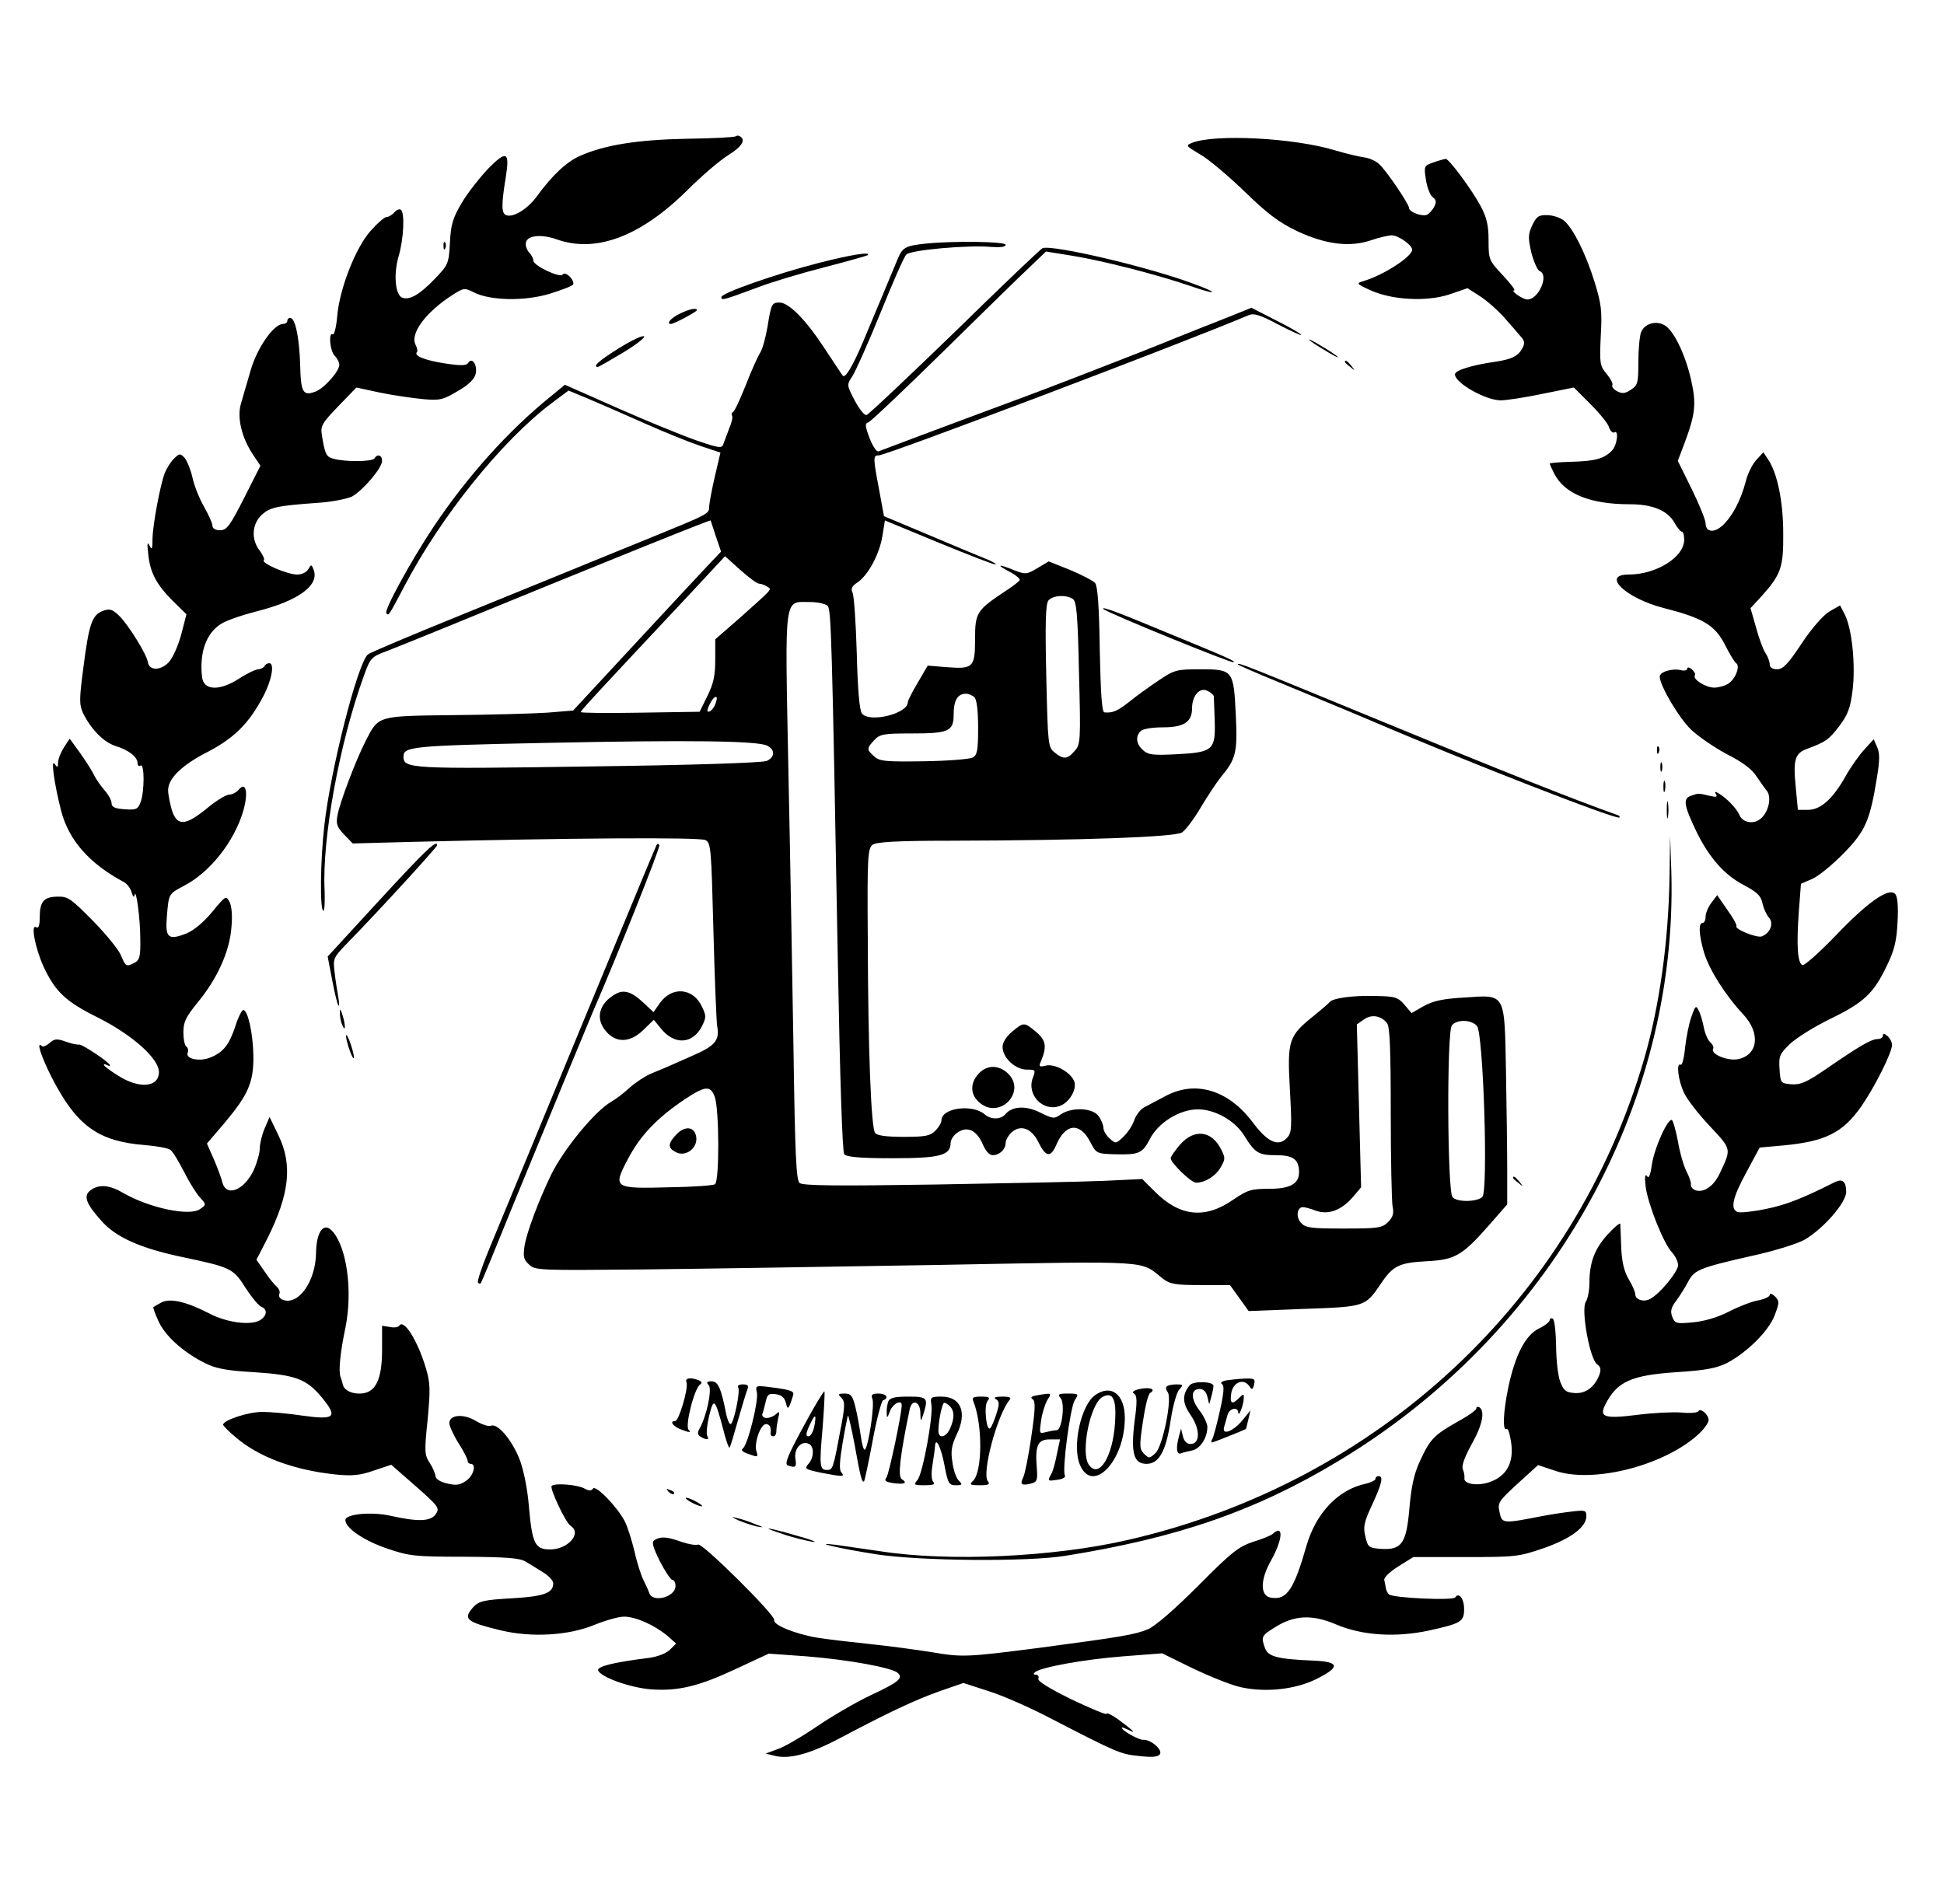 <?xml version="1.0" standalone="no"?>
<!DOCTYPE svg PUBLIC "-//W3C//DTD SVG 20010904//EN"
 "http://www.w3.org/TR/2001/REC-SVG-20010904/DTD/svg10.dtd">
<svg version="1.0" xmlns="http://www.w3.org/2000/svg"
 width="636pt" height="623pt" viewBox="0 0 636 623"
 preserveAspectRatio="xMidYMid meet">

<g transform="translate(0,623) scale(0.1,-0.1)"
fill="#000000" stroke="none">
<path d="M2407 5784 c-3 -3 -74 -7 -159 -8 -160 -3 -270 -20 -350 -56 -44 -19
-92 -64 -142 -133 -30 -41 -77 -70 -100 -61 -16 6 -16 34 -1 126 13 82 2 87
-58 26 -28 -30 -68 -80 -87 -113 -29 -49 -35 -70 -38 -129 -4 -69 -5 -72 -50
-119 -49 -51 -82 -70 -106 -61 -23 9 -29 76 -12 135 17 57 21 145 7 153 -5 3
-14 -1 -21 -9 -7 -8 -18 -15 -25 -15 -7 0 -31 -21 -53 -46 -49 -55 -102 -191
-109 -281 -3 -34 -10 -60 -14 -57 -15 9 -10 -54 6 -70 8 -8 15 -21 15 -30 0
-21 -49 -76 -77 -87 -42 -16 -49 -4 -51 89 -3 89 -16 152 -33 152 -5 0 -9 -4
-9 -10 0 -5 -6 -10 -14 -10 -30 0 -85 -78 -106 -152 -12 -40 -26 -90 -32 -110
-13 -45 3 -111 40 -166 l24 -36 -53 -105 c-47 -92 -57 -106 -79 -106 -16 0
-25 6 -25 15 0 9 -13 36 -27 61 -15 26 -32 68 -38 95 -6 27 -18 56 -26 66 -15
15 -17 15 -35 -3 -11 -11 -24 -32 -30 -47 -15 -40 -39 -167 -40 -215 0 -34 -2
-38 -10 -22 -7 14 -8 7 -4 -28 6 -61 27 -100 81 -154 l44 -43 -17 -66 c-10
-37 -28 -77 -41 -91 -26 -28 -64 -28 -68 0 -4 26 -64 123 -95 153 -22 21 -30
23 -53 15 -35 -14 -45 -43 -63 -184 -14 -106 -14 -122 -1 -151 26 -52 66 -94
106 -107 43 -13 72 -36 72 -56 0 -8 4 -11 10 -8 13 8 13 -85 0 -120 -9 -23
-14 -26 -52 -23 -32 2 -43 7 -43 20 0 9 -10 27 -21 40 -12 13 -29 37 -37 53
-8 17 -30 50 -47 74 l-32 44 -19 -29 c-10 -16 -19 -38 -19 -49 0 -17 -2 -18
-11 -5 -13 20 -2 -63 21 -153 25 -96 92 -173 205 -233 11 -6 23 -22 26 -35 4
-13 8 -17 9 -9 5 29 19 -76 19 -142 1 -57 -2 -69 -18 -78 -28 -14 -29 -14 -45
23 -7 19 -49 70 -92 114 -73 74 -82 80 -117 79 -44 -1 -57 -16 -57 -69 0 -26
-4 -36 -12 -31 -18 11 -3 -67 24 -128 39 -83 72 -115 179 -168 113 -57 199
-134 199 -178 0 -50 -64 -56 -133 -12 -26 16 -47 32 -47 35 0 4 4 3 10 0 6 -3
10 -4 10 -1 0 9 -93 71 -102 68 -6 -1 -25 3 -44 10 -28 10 -36 9 -52 -5 -10
-9 -22 -14 -25 -10 -20 19 -2 -35 33 -104 81 -157 151 -208 305 -220 38 -3 76
-10 83 -16 8 -6 27 -38 44 -71 17 -34 40 -71 52 -84 21 -23 21 -24 1 -38 -33
-25 -166 3 -251 52 -46 27 -80 30 -108 9 -24 -18 -15 -43 35 -99 47 -54 127
-90 264 -119 161 -34 168 -37 209 -102 20 -31 43 -58 51 -61 22 -9 18 -31 -6
-45 -32 -17 -110 -6 -166 24 -74 38 -127 50 -155 35 -13 -7 -25 -14 -26 -15
-2 -1 5 -21 16 -45 21 -48 80 -102 152 -138 35 -18 71 -25 160 -30 138 -9 173
-22 224 -84 52 -64 42 -73 -66 -58 -46 7 -104 12 -130 12 -45 0 -128 -27 -128
-42 0 -3 18 -22 40 -40 76 -66 193 -109 330 -123 51 -5 78 -3 123 13 l57 19
80 -70 c75 -66 79 -72 66 -91 -16 -25 -59 -26 -148 -6 -63 14 -148 6 -148 -14
0 -26 60 -67 136 -93 73 -25 92 -27 254 -27 138 -1 180 -4 200 -16 14 -9 40
-24 57 -35 18 -11 33 -27 33 -36 0 -32 -31 -43 -136 -49 -89 -5 -106 -9 -124
-27 -37 -41 -26 -50 89 -78 100 -24 223 -17 308 19 35 14 77 26 95 26 38 0
100 -28 142 -63 l28 -25 -20 -20 c-12 -12 -40 -23 -69 -27 -114 -14 -171 -28
-166 -41 8 -22 106 -57 174 -62 89 -6 155 10 279 68 l105 49 125 -9 c137 -11
278 -37 297 -54 19 -17 4 -30 -88 -73 -47 -22 -126 -68 -176 -102 -50 -34
-108 -68 -130 -75 l-38 -14 28 -7 c49 -13 118 6 216 58 157 83 241 123 325
153 l78 27 83 -27 c45 -14 131 -52 191 -83 230 -119 240 -123 301 -129 43 -5
62 -3 68 6 9 15 -31 49 -55 47 -14 -1 -70 30 -70 40 0 2 10 -2 23 -8 27 -14
15 -2 -35 35 -21 15 -38 23 -38 18 0 -4 -51 17 -114 47 -73 36 -112 60 -109
68 3 7 -1 13 -8 13 -8 0 -9 3 -3 8 17 16 159 42 287 52 l129 10 102 -50 c57
-27 127 -55 156 -61 82 -18 179 -7 247 27 78 39 76 56 -7 60 -121 5 -150 13
-161 40 -14 38 -12 42 32 69 63 40 121 43 199 10 86 -37 197 -44 307 -20 104
23 113 29 113 70 0 34 -17 56 -29 38 -7 -11 -205 -2 -217 10 -4 4 -9 13 -10
20 -1 7 -3 18 -5 26 -3 8 17 27 45 45 l50 31 170 0 c163 0 175 1 256 29 89 31
140 69 140 105 0 19 -4 20 -47 15 -27 -3 -73 -10 -103 -16 -124 -24 -126 -24
-134 14 -7 31 -3 36 60 94 l66 60 57 -19 c125 -42 359 18 470 122 17 16 31 36
31 44 0 18 -26 41 -34 29 -3 -5 -28 -7 -56 -4 -27 2 -93 -1 -146 -8 -105 -13
-123 -7 -102 34 38 75 84 96 233 106 95 6 131 13 165 30 64 33 137 105 156
156 16 42 16 46 1 62 -10 9 -17 11 -17 5 0 -6 -17 -14 -37 -18 -20 -3 -64 -20
-97 -37 -37 -19 -82 -32 -118 -35 -54 -5 -58 -4 -67 18 -7 19 -4 31 14 54 12
17 29 44 38 61 20 39 39 46 206 84 78 17 151 40 176 54 62 37 135 121 135 156
0 34 -12 44 -37 32 -107 -54 -161 -75 -226 -88 -43 -9 -84 -13 -92 -10 -25 9
-17 47 29 131 l43 80 78 7 c137 13 193 41 254 127 45 65 101 177 101 202 0 9
-7 22 -15 29 -10 9 -15 9 -15 1 0 -6 -8 -11 -17 -11 -21 0 -60 -23 -169 -98
-64 -44 -84 -52 -113 -50 -35 3 -36 4 -39 49 -3 43 0 50 34 83 20 19 80 57
132 82 111 54 142 84 185 174 25 51 32 81 35 143 3 49 0 82 -7 91 -20 24 -89
-24 -195 -135 -53 -55 -102 -99 -109 -97 -16 6 -20 63 -12 174 l7 92 39 17
c21 10 67 48 102 84 70 72 85 106 108 249 9 55 9 79 0 98 l-11 25 -30 -33
c-17 -18 -45 -58 -62 -88 -42 -75 -82 -110 -123 -110 l-33 0 -7 74 c-9 91 -3
111 38 126 60 22 72 31 105 75 27 36 36 58 43 117 10 83 -2 202 -26 248 l-15
29 -35 -20 c-21 -13 -57 -54 -91 -105 -44 -67 -61 -84 -80 -84 -15 0 -24 6
-24 15 0 9 -6 26 -14 38 -8 12 -22 50 -31 84 l-18 63 36 39 c64 71 72 95 71
206 0 103 -19 196 -49 241 l-16 24 -23 -25 c-13 -14 -29 -46 -35 -72 -16 -60
-43 -112 -75 -142 -28 -26 -56 -23 -56 7 0 10 -20 60 -45 111 l-46 93 21 55
c37 98 40 132 23 208 -18 81 -54 157 -83 178 -28 20 -69 10 -81 -20 -5 -13 -9
-58 -9 -98 0 -68 -2 -76 -24 -90 -19 -13 -29 -14 -46 -5 -11 6 -18 15 -15 20
3 4 -6 21 -19 37 -22 26 -23 34 -19 123 5 84 2 105 -21 180 -29 92 -68 170
-98 197 -11 10 -35 18 -54 19 -30 1 -37 -4 -51 -33 -14 -30 -14 -41 -3 -90 8
-30 20 -57 27 -60 32 -12 -3 -93 -40 -93 -15 0 -57 29 -43 30 5 0 -12 22 -38
50 -45 48 -46 51 -46 113 0 49 -6 75 -25 111 -28 53 -104 156 -115 156 -4 0
-22 -5 -39 -11 -32 -11 -33 -12 -26 -57 4 -26 14 -51 22 -57 12 -9 13 -16 5
-32 -6 -11 -17 -23 -24 -26 -16 -6 -58 9 -58 22 0 13 -75 124 -99 145 -11 10
-32 19 -48 21 -15 2 -58 12 -95 23 -135 41 -392 54 -467 25 -23 -9 -22 -10 25
-38 27 -15 92 -70 145 -121 75 -73 112 -101 172 -130 94 -44 173 -54 243 -30
26 9 57 16 68 16 22 -1 66 -32 66 -47 0 -23 -95 -84 -160 -103 -24 -7 -22 -9
24 -30 71 -32 184 -38 259 -13 l58 20 42 -27 c23 -15 59 -47 80 -71 21 -24 45
-51 53 -61 12 -13 13 -21 5 -37 -15 -27 -36 -37 -91 -45 -76 -11 -130 -28
-130 -41 0 -28 100 -85 150 -85 17 0 78 9 135 21 l104 21 54 -54 c30 -30 58
-64 61 -76 4 -12 12 -20 17 -17 16 11 10 -43 -8 -60 -25 -26 -55 -34 -132 -36
-39 -1 -71 -4 -71 -6 0 -2 7 -17 15 -33 34 -66 117 -100 247 -100 74 0 123
-20 146 -60 9 -16 20 -30 25 -30 4 0 7 -12 7 -26 0 -57 -91 -114 -182 -114
-90 0 -10 -77 113 -109 130 -33 169 -56 202 -120 15 -30 32 -58 37 -61 15 -10
-4 -56 -29 -69 -11 -6 -30 -11 -43 -11 -27 0 -71 27 -63 40 3 4 -2 13 -10 20
-9 7 -15 8 -15 2 0 -5 -9 -8 -20 -5 -28 7 -70 -5 -70 -21 0 -29 62 -134 102
-173 24 -23 77 -59 118 -81 50 -25 83 -50 97 -73 13 -19 27 -39 33 -46 18 -22
5 -76 -24 -95 -23 -16 -56 -8 -65 15 -9 21 -42 56 -70 72 -10 6 -12 4 -7 -4 6
-9 0 -10 -21 -5 -38 9 -35 9 -61 0 -27 -9 -23 -32 19 -119 41 -84 92 -141 154
-173 43 -23 56 -35 61 -59 3 -16 13 -38 21 -47 17 -19 5 -51 -23 -62 -16 -6
-91 24 -83 34 2 3 -11 27 -30 53 l-33 48 -19 -25 c-10 -13 -19 -34 -19 -45 0
-12 -4 -21 -10 -21 -14 0 -12 -39 5 -97 17 -56 69 -139 128 -202 58 -62 49
-134 -18 -147 -36 -6 -91 18 -80 35 2 5 -2 14 -10 21 -8 7 -17 28 -21 49 -4
20 -11 45 -17 55 -8 17 -11 15 -23 -20 -8 -21 -17 -67 -21 -101 -3 -34 -10
-60 -14 -57 -16 9 -9 -50 10 -91 10 -22 48 -71 85 -110 71 -76 71 -73 33 -153
-20 -44 -54 -67 -82 -56 -8 4 -14 11 -13 18 1 6 -5 25 -14 42 -9 17 -22 61
-28 97 -7 37 -16 69 -20 72 -13 8 -59 -94 -66 -148 -5 -34 -10 -45 -16 -35 -6
8 -8 -4 -4 -35 7 -56 58 -185 86 -215 11 -12 20 -30 20 -42 0 -21 -60 -94 -91
-110 -21 -12 -49 -3 -49 15 0 8 -10 30 -22 50 -15 26 -22 57 -24 103 -1 37 -3
71 -3 77 -1 5 -19 -10 -41 -34 -43 -47 -60 -92 -60 -159 0 -23 -5 -51 -12 -62
-16 -25 13 -187 37 -204 12 -9 14 -17 7 -36 -16 -40 -46 -62 -83 -58 -27 2
-34 9 -45 38 -7 19 -13 72 -13 117 -1 45 -5 85 -11 88 -5 3 -10 1 -10 -5 0 -5
-16 -18 -35 -27 -44 -21 -78 -87 -100 -191 -17 -81 -20 -146 -6 -138 5 3 11
-17 15 -45 9 -64 -14 -107 -66 -127 -40 -16 -90 -9 -87 11 1 7 -1 20 -5 29 -5
11 5 39 28 81 36 63 45 110 26 122 -5 3 -10 2 -10 -4 0 -5 -28 -25 -63 -44
-76 -43 -89 -57 -122 -129 -19 -41 -28 -84 -34 -154 -10 -115 -25 -137 -95
-132 -38 3 -41 6 -49 40 -8 32 -4 48 22 104 32 69 38 94 21 94 -5 0 -10 -4
-10 -9 0 -5 -15 -12 -32 -16 -90 -19 -163 -96 -194 -204 -41 -143 -64 -177
-115 -169 -37 5 -37 58 0 123 38 68 41 119 5 86 -5 -5 -34 -17 -64 -26 -48
-16 -71 -34 -179 -143 -77 -77 -140 -132 -165 -143 -43 -18 -86 -25 -356 -61
-241 -31 -252 -31 -353 -14 -50 8 -139 20 -197 26 -58 6 -136 15 -175 21 -72
12 -147 42 -142 58 4 16 -235 253 -249 247 -8 -3 -32 1 -55 9 -47 17 -68 18
-87 6 -11 -6 -7 -21 17 -70 17 -33 36 -61 41 -61 6 0 10 -9 10 -20 0 -36 -76
-56 -86 -22 -3 9 -12 28 -19 42 -7 14 -21 56 -29 93 -9 37 -23 82 -32 99 -24
47 -96 121 -104 107 -6 -8 -13 -8 -29 1 -23 12 -96 18 -106 8 -8 -7 46 -121
62 -131 38 -24 -9 -77 -67 -77 -50 0 -59 18 -70 145 -4 51 -17 115 -29 147
-25 65 -72 121 -94 113 -8 -4 -31 4 -51 16 -40 24 -86 20 -86 -8 0 -8 13 -38
30 -65 17 -26 30 -53 30 -58 0 -6 5 -10 10 -10 20 0 9 -40 -16 -56 -20 -14
-33 -15 -62 -8 -22 5 -37 15 -37 24 -1 8 -9 28 -19 43 -17 26 -18 36 -7 141 9
97 9 120 -5 167 -27 92 -73 165 -88 141 -3 -5 -17 -7 -31 -4 l-25 4 0 -78 c0
-101 -22 -144 -74 -144 -30 0 -52 13 -55 32 -1 4 -4 15 -7 23 -7 18 -1 79 16
160 25 123 4 269 -45 319 -27 27 -50 -6 -51 -73 -1 -94 -58 -174 -109 -154 -9
3 -14 11 -11 19 3 7 -1 17 -8 23 -8 7 -26 29 -40 50 l-27 39 35 68 c73 146 84
242 37 339 l-29 60 -16 -37 c-9 -21 -16 -50 -16 -65 0 -15 -9 -47 -19 -70 -32
-69 -92 -92 -104 -40 -3 12 -15 45 -27 73 l-23 52 58 68 c77 92 95 132 94 219
-1 72 -18 150 -33 150 -5 0 -17 -24 -26 -53 -20 -60 -39 -85 -81 -102 -35 -15
-83 -5 -75 15 3 8 1 17 -4 20 -6 4 -10 25 -10 47 0 34 8 50 46 97 64 77 105
167 111 245 4 38 1 71 -6 85 -12 21 -13 20 -56 -32 -28 -34 -59 -60 -84 -71
-61 -24 -71 -15 -65 56 6 73 6 73 53 98 87 44 167 145 197 247 17 59 9 98 -15
69 -8 -9 -21 -16 -31 -16 -10 0 -43 -20 -73 -45 -71 -58 -98 -59 -115 -5 -6
22 -12 51 -12 64 0 39 45 83 132 127 87 46 134 94 180 182 27 51 37 107 19
107 -6 0 -13 -4 -16 -10 -3 -5 -13 -10 -20 -10 -8 0 -36 -13 -62 -30 -65 -42
-117 -40 -122 5 -9 81 14 144 63 174 17 11 70 29 117 41 135 34 205 85 185
136 -7 18 -8 18 -17 2 -6 -11 -22 -18 -37 -18 -31 0 -118 37 -109 47 4 3 -3
17 -13 31 -29 36 -26 87 6 117 27 25 48 30 188 40 44 3 91 13 107 20 35 19 99
93 99 117 0 19 -15 24 -25 8 -7 -11 -96 -12 -134 -1 -24 6 -28 15 -38 78 -5
29 1 39 54 94 l59 61 79 -17 c44 -9 107 -18 140 -21 54 -5 65 -2 112 26 35 20
55 39 59 56 7 29 -11 57 -24 37 -6 -10 -24 -10 -77 -2 -65 10 -102 25 -91 37
3 2 1 13 -4 23 -20 37 33 108 122 165 35 22 38 23 69 7 54 -27 166 -29 248 -4
38 12 73 25 76 30 3 5 -2 17 -11 26 -10 10 -19 12 -23 7 -8 -13 -96 29 -96 45
0 7 -6 18 -12 25 -7 6 -13 20 -13 30 0 27 47 34 101 15 128 -46 275 9 428 161
47 47 107 98 133 114 45 28 59 50 39 62 -4 3 -11 3 -14 0z"/>
<path d="M1451 5424 c0 -11 3 -14 6 -6 3 7 2 16 -1 19 -3 4 -6 -2 -5 -13z"/>
<path d="M3030 5433 c-67 -7 -77 -12 -93 -50 -9 -21 -29 -69 -45 -108 -16 -38
-46 -110 -67 -160 -35 -83 -60 -125 -68 -114 -2 2 -29 43 -60 90 -61 93 -116
149 -147 149 -25 0 -27 -5 -39 -79 -6 -35 -16 -73 -24 -85 -7 -11 -29 -59 -47
-106 -19 -47 -37 -87 -42 -88 -4 -2 -6 -7 -3 -12 3 -4 -1 -23 -9 -41 -7 -19
-16 -42 -19 -51 -5 -16 -13 -15 -89 11 -46 16 -161 63 -256 105 l-174 77 -46
-38 c-139 -112 -275 -264 -385 -429 -76 -115 -162 -273 -153 -281 8 -8 6 -11
58 87 120 230 320 478 483 601 l55 41 72 -30 c40 -17 123 -53 183 -80 61 -27
140 -59 176 -71 l66 -22 -18 -77 c-10 -42 -18 -87 -19 -99 0 -25 3 -23 -205
-108 -71 -29 -182 -74 -245 -100 -63 -26 -236 -96 -385 -157 -148 -60 -275
-114 -281 -119 -34 -28 -123 -379 -143 -561 -13 -112 -15 -278 -3 -278 4 0 5
30 4 66 -9 168 49 486 129 704 20 56 24 61 73 79 28 11 116 46 196 79 529 217
864 352 865 349 0 -1 8 -24 17 -52 l17 -50 -38 -40 c-21 -22 -130 -139 -242
-260 l-204 -220 -85 -7 c-47 -3 -184 -7 -306 -8 -251 -3 -245 -1 -288 -85 -33
-65 -84 -200 -92 -243 -5 -28 -2 -38 22 -63 l28 -29 185 5 c522 13 951 16 969
6 18 -9 19 -28 26 -296 4 -157 10 -297 12 -311 9 -47 -5 -65 -75 -96 -36 -16
-75 -33 -86 -38 -11 -5 -36 -15 -55 -23 -19 -8 -51 -29 -70 -46 -19 -18 -46
-38 -60 -46 -53 -30 -155 -154 -197 -239 -41 -85 -80 -189 -87 -233 -5 -35 -3
-45 15 -61 19 -19 36 -19 362 -16 188 2 630 9 983 15 701 13 653 15 727 -44
25 -19 40 -22 125 -22 l96 0 31 -43 30 -42 180 7 c200 7 201 7 251 80 41 62
61 71 152 76 93 5 116 18 207 122 l56 64 0 113 c0 62 -2 206 -4 320 -5 262 0
253 -135 244 -71 -4 -103 -11 -134 -28 l-40 -23 -23 27 c-21 25 -31 28 -97 29
-72 2 -138 -7 -148 -20 -3 -4 -26 -24 -52 -45 -82 -66 -87 -79 -78 -241 7
-127 6 -142 -10 -159 -28 -29 -63 -14 -112 52 -79 105 -186 138 -284 86 -27
-14 -59 -31 -70 -37 -12 -6 -27 -25 -33 -42 -6 -18 -22 -42 -36 -55 -24 -23
-25 -23 -45 -5 -11 10 -20 25 -20 34 0 9 -7 27 -16 39 -19 27 -87 30 -123 6
-22 -16 -26 -15 -67 5 -47 24 -92 22 -115 -5 -15 -18 -48 -18 -68 0 -40 34
-141 21 -141 -20 0 -8 -9 -23 -20 -34 -17 -17 -33 -20 -104 -20 -55 0 -87 4
-93 13 -13 16 -23 264 -24 636 -2 269 0 295 16 307 13 9 79 13 254 13 433 1
734 12 758 27 12 8 40 45 62 83 23 38 52 82 65 98 50 60 55 81 49 204 -7 146
-9 149 -117 149 -77 0 -84 -2 -136 -37 -30 -20 -73 -51 -95 -69 -38 -30 -55
-38 -82 -35 -8 1 -12 60 -15 204 -2 143 -7 208 -15 219 -7 8 -44 27 -82 43
l-70 28 -37 -22 c-35 -21 -39 -21 -76 -7 -53 22 -61 19 -15 -5 21 -11 35 -23
33 -28 -3 -4 -24 -21 -48 -36 -93 -62 -98 -70 -98 -156 0 -93 -6 -99 -94 -92
l-61 5 -32 -55 c-18 -30 -33 -59 -33 -65 0 -37 -124 -68 -150 -37 -8 10 -14
77 -17 197 -3 101 -9 190 -14 199 -6 13 -2 21 16 33 35 23 73 94 82 153 l8 50
179 -74 c98 -40 180 -72 183 -70 2 3 -15 12 -38 21 -23 9 -106 44 -184 77
l-143 60 -16 87 c-20 106 -20 112 -1 112 25 0 991 366 1211 459 16 7 38 0 94
-30 41 -21 75 -37 77 -35 2 2 -33 23 -79 46 l-84 43 -64 -26 c-36 -14 -167
-66 -291 -116 -125 -49 -307 -120 -405 -156 -99 -37 -240 -89 -314 -117 -74
-28 -140 -53 -146 -55 -6 -2 -19 17 -29 43 -15 40 -16 49 -4 52 8 3 120 109
249 236 129 127 257 252 284 277 l48 46 87 -14 c98 -16 271 -60 380 -97 94
-33 105 -27 14 6 -147 55 -459 128 -492 116 -5 -1 -134 -124 -286 -273 -153
-148 -283 -271 -290 -273 -7 -2 -24 20 -39 48 -26 50 -26 51 -8 78 10 15 52
108 92 207 40 99 78 186 85 192 12 15 204 32 278 25 30 -2 47 0 47 7 0 11
-171 13 -260 4z m-546 -1113 c6 0 17 -4 25 -9 17 -11 23 -3 -91 -105 l-78 -68
0 -67 c0 -52 -6 -79 -26 -119 l-25 -51 -195 -3 c-107 -2 -194 -1 -194 2 0 5
63 73 353 382 l119 128 50 -45 c28 -25 55 -45 62 -45z m1026 -50 c12 -8 16
-50 20 -242 6 -222 5 -234 -14 -255 -24 -28 -37 -29 -66 -5 -21 17 -22 26 -27
250 -4 176 -2 236 7 247 14 17 57 20 80 5z m-802 -23 c11 -13 14 -97 33 -1162
7 -386 15 -625 21 -632 8 -9 52 -13 157 -13 156 0 191 9 191 50 0 11 11 27 24
35 32 21 62 6 82 -41 9 -21 21 -34 32 -34 22 0 42 19 42 40 0 9 9 25 20 35 29
26 65 13 87 -32 24 -49 40 -52 58 -11 30 72 77 77 111 13 20 -39 21 -40 80
-42 81 -2 91 3 115 48 27 55 98 99 158 99 56 0 121 -37 151 -85 36 -58 47 -65
105 -65 56 0 75 -14 75 -56 0 -38 -30 -54 -98 -54 -59 0 -71 -4 -118 -36 -92
-64 -175 -55 -257 28 l-40 40 -126 -6 c-69 -3 -318 -8 -553 -12 -321 -5 -431
-4 -442 5 -11 9 -15 89 -20 439 -4 235 -11 652 -17 926 -11 569 -15 536 71
536 26 0 52 -6 58 -13z m1263 -295 c0 -4 2 -40 3 -80 3 -96 -5 -104 -125 -110
-76 -4 -93 -2 -109 13 -23 20 -26 45 -8 63 7 7 39 12 72 12 69 0 96 17 96 63
0 41 26 70 51 56 11 -5 19 -13 20 -17z m-783 -4 c8 -8 12 -45 12 -100 0 -74
-3 -89 -18 -97 -10 -5 -82 -11 -160 -12 -125 -2 -145 0 -162 16 -25 22 -25 26
0 53 19 20 31 22 121 22 124 0 139 7 139 63 0 45 13 67 40 67 9 0 21 -5 28
-12z m-847 -20 c-4 -12 -13 -24 -20 -26 -9 -3 -9 2 0 22 15 32 32 35 20 4z
m169 -138 c27 -14 25 -38 -2 -50 -14 -6 -253 -14 -583 -18 -583 -9 -605 -7
-605 32 0 33 27 36 461 45 473 10 699 7 729 -9z m2028 -908 c9 -12 12 -86 12
-293 0 -152 3 -290 6 -307 5 -22 1 -35 -15 -51 -19 -19 -32 -21 -144 -21 -108
0 -126 2 -141 19 -17 19 -13 51 7 51 6 0 25 -5 43 -12 41 -14 83 2 121 46 l26
31 -7 267 -7 266 23 16 c25 18 56 13 76 -12z m294 -9 c21 -24 37 -536 18 -559
-15 -17 -84 -19 -98 -1 -17 20 -19 542 -2 562 17 20 63 19 82 -2z m-2493 -234
c14 -42 15 -276 0 -284 -5 -4 -72 -9 -148 -10 -183 -5 -187 -3 -137 92 40 77
97 136 185 195 69 46 86 47 100 7z"/>
<path d="M3861 2485 c-17 -20 -31 -40 -31 -45 0 -15 67 -80 83 -80 29 0 64 21
81 51 15 26 15 31 1 58 -31 62 -88 68 -134 16z"/>
<path d="M2212 2517 c-27 -29 -28 -43 -1 -57 31 -17 71 12 67 48 -4 36 -37 40
-66 9z"/>
<path d="M2680 5370 c-141 -36 -320 -99 -320 -112 0 -12 4 -11 120 32 47 18
145 47 219 66 74 19 137 37 140 39 11 12 -53 2 -159 -25z"/>
<path d="M2223 5203 c-29 -14 -44 -33 -28 -33 10 0 85 40 85 45 0 9 -25 4 -57
-12z"/>
<path d="M2019 5087 c-60 -38 -80 -56 -64 -58 3 0 43 23 88 50 47 29 73 51 62
51 -11 0 -50 -20 -86 -43z"/>
<path d="M4289 5113 c13 -10 43 -28 65 -41 23 -13 30 -15 17 -5 -13 10 -43 28
-65 41 -23 13 -30 15 -17 5z"/>
<path d="M4400 5046 c0 -2 8 -10 18 -17 15 -13 16 -12 3 4 -13 16 -21 21 -21
13z"/>
<path d="M3610 4237 c12 -12 421 -179 426 -174 5 4 -12 12 -226 100 -151 63
-210 85 -200 74z"/>
<path d="M4050 4056 c0 -2 57 -27 128 -56 212 -88 265 -110 312 -130 307 -132
800 -324 808 -315 3 3 -1 7 -9 9 -136 48 -392 150 -767 305 -459 189 -472 194
-472 187z"/>
<path d="M5421 3774 c0 -11 3 -14 6 -6 3 7 2 16 -1 19 -3 4 -6 -2 -5 -13z"/>
<path d="M5432 3720 c0 -14 2 -19 5 -12 2 6 2 18 0 25 -3 6 -5 1 -5 -13z"/>
<path d="M5442 3655 c0 -16 2 -22 5 -12 2 9 2 23 0 30 -3 6 -5 -1 -5 -18z"/>
<path d="M5453 3580 c0 -25 2 -35 4 -22 2 12 2 32 0 45 -2 12 -4 2 -4 -23z"/>
<path d="M5462 3362 c-3 -212 -33 -425 -83 -597 -230 -790 -870 -1386 -1689
-1574 -243 -56 -585 -72 -810 -37 -58 8 -123 18 -145 21 -89 11 16 -13 132
-31 143 -22 494 -25 618 -5 369 59 625 148 895 311 690 415 1109 1157 1088
1925 l-4 120 -2 -133z"/>
<path d="M1242 3285 l-170 -185 15 -78 c8 -42 17 -79 20 -82 3 -3 3 9 0 26 -3
17 -9 53 -12 80 -6 49 -6 49 47 104 96 98 288 308 288 314 0 20 -36 -14 -188
-179z"/>
<path d="M2148 3465 c-3 -6 -47 -111 -98 -235 -151 -365 -408 -987 -452 -1093
-22 -54 -38 -101 -34 -104 3 -4 7 -4 9 -2 2 2 52 123 111 269 135 328 231 561
256 620 80 184 220 535 217 544 -2 6 -6 6 -9 1z"/>
<path d="M2015 2978 c-55 -30 -69 -81 -32 -123 33 -39 79 -37 122 5 l34 33 22
-27 c44 -56 104 -54 135 5 15 30 15 35 0 66 -29 61 -98 66 -137 11 l-21 -30
-32 30 c-38 36 -64 45 -91 30z"/>
<path d="M1112 2915 c0 -11 3 -29 8 -40 11 -25 11 1 0 35 -6 20 -8 21 -8 5z"/>
<path d="M3311 2854 c-19 -16 -31 -35 -31 -50 0 -35 42 -74 79 -74 29 0 30 -1
20 -27 -21 -55 33 -112 88 -92 31 11 56 53 48 79 -10 30 -64 61 -94 53 -21 -5
-23 -3 -16 13 21 49 17 70 -15 97 -39 33 -41 33 -79 1z"/>
<path d="M1132 2840 c0 -8 6 -31 13 -50 7 -19 13 -28 13 -20 0 8 -6 31 -13 50
-7 19 -13 28 -13 20z"/>
<path d="M3202 2717 c-30 -32 -28 -71 5 -97 67 -53 152 40 90 98 -30 28 -68
28 -95 -1z"/>
<path d="M4950 2376 c0 -2 8 -10 18 -17 15 -13 16 -12 3 4 -13 16 -21 21 -21
13z"/>
<path d="M2246 1706 c7 -18 -25 -126 -37 -126 -21 0 -6 -19 23 -29 24 -9 30
-9 21 0 -13 13 19 138 38 149 7 5 5 9 -6 14 -27 10 -45 7 -39 -8z"/>
<path d="M4011 1713 c-14 -3 -20 -8 -13 -12 8 -5 6 -30 -7 -87 -10 -45 -21
-87 -25 -93 -4 -6 -4 -11 -1 -11 5 0 104 40 111 44 1 1 4 15 8 31 l7 30 -25
-31 c-31 -38 -70 -53 -61 -23 3 10 8 28 11 39 6 22 34 28 35 8 1 -18 17 23 18
45 1 17 0 17 -15 3 -23 -24 -31 -19 -26 14 5 36 39 51 58 26 10 -15 12 -15 17
4 4 18 1 20 -31 19 -21 -1 -48 -4 -61 -6z"/>
<path d="M2319 1697 c11 -14 -7 -100 -30 -141 -8 -14 -7 -21 3 -27 19 -12 30
-11 22 2 -4 6 -1 36 6 66 15 61 19 57 45 -40 9 -37 19 -66 22 -64 2 2 14 42
27 88 13 46 27 92 31 102 5 13 2 17 -15 17 -12 0 -18 -4 -15 -10 8 -12 -15
-120 -25 -120 -4 0 -10 14 -14 32 -17 87 -27 108 -48 108 -16 0 -18 -3 -9 -13z"/>
<path d="M3892 1697 c-25 -31 -24 -58 3 -97 32 -46 32 -95 0 -95 -12 0 -21 9
-25 25 l-6 25 -7 -25 c-10 -38 -8 -60 6 -56 6 3 24 7 38 10 26 6 49 41 49 77
0 11 -12 36 -26 54 -29 38 -29 70 1 70 12 0 21 -9 25 -25 l6 -25 7 25 c4 14 7
30 7 35 0 15 -66 17 -78 2z"/>
<path d="M2476 1675 c7 -27 -30 -175 -46 -185 -7 -5 0 -12 20 -18 29 -11 31
-10 25 8 -9 27 13 90 31 90 13 0 18 -12 15 -32 0 -5 4 -8 9 -8 6 0 10 8 10 18
0 9 3 28 6 42 6 21 4 23 -7 13 -7 -7 -21 -13 -31 -13 -9 0 -16 6 -14 13 3 6 7
25 11 40 5 24 10 28 32 25 19 -2 29 -10 34 -28 6 -26 9 -23 24 25 4 14 -10 18
-92 28 -29 3 -32 1 -27 -18z"/>
<path d="M3817 1693 c-4 -3 -2 -12 3 -18 16 -19 -15 -174 -39 -199 -20 -19
-22 -19 -38 -3 -15 15 -16 25 -4 104 7 48 17 91 24 95 20 12 0 20 -34 13 -21
-5 -27 -10 -19 -15 10 -6 11 -25 2 -90 -13 -105 -3 -140 39 -140 41 0 64 42
79 143 7 45 19 90 28 100 14 16 13 17 -10 17 -13 0 -28 -3 -31 -7z"/>
<path d="M2628 1561 c-50 -92 -62 -121 -51 -126 26 -9 30 -6 25 23 -4 32 19
58 43 48 19 -7 19 -45 0 -66 -14 -16 -11 -18 41 -29 73 -14 79 -14 66 2 -7 8
-5 38 5 97 8 47 16 86 17 88 2 1 11 -39 21 -90 20 -112 25 -131 32 -125 2 3
15 63 28 133 13 71 29 130 34 132 21 7 11 22 -15 22 -21 0 -25 -4 -20 -17 8
-19 -12 -153 -24 -166 -4 -5 -10 16 -14 45 -4 29 -12 72 -18 96 -9 35 -14 42
-35 42 -21 0 -23 -2 -10 -14 12 -13 12 -28 -5 -113 -22 -119 -24 -123 -42
-123 -24 0 -26 12 -15 135 5 64 8 119 6 122 -2 2 -34 -50 -69 -116z m36 1 c-4
-18 -12 -32 -19 -32 -9 0 -9 9 3 35 19 41 24 40 16 -3z"/>
<path d="M3583 1665 c-46 -32 -76 -166 -50 -228 41 -98 147 12 147 153 0 77
-44 112 -97 75z m65 -90 c-7 -111 -52 -184 -85 -139 -29 38 3 200 44 223 34
18 46 -7 41 -84z"/>
<path d="M3386 1663 c-13 -3 -15 -7 -7 -12 9 -6 8 -35 -5 -122 -9 -63 -21
-122 -26 -132 -12 -24 -6 -29 23 -22 22 5 24 11 21 51 -6 74 3 94 42 94 l34 0
-10 -47 c-5 -27 -13 -56 -18 -65 -14 -25 -13 -25 20 -20 16 2 27 8 24 14 -10
15 17 221 32 246 14 21 13 22 -22 22 -31 0 -35 -2 -24 -15 15 -18 4 -105 -13
-105 -7 0 -22 -3 -35 -6 -22 -6 -22 -5 -16 37 3 24 13 54 20 67 13 20 13 22
-3 21 -10 -1 -27 -4 -37 -6z"/>
<path d="M2906 1644 c-3 -9 -6 -25 -5 -37 0 -19 2 -18 11 6 9 24 38 39 38 19
0 -30 -42 -227 -50 -237 -8 -10 -3 -14 22 -18 37 -5 49 0 28 13 -13 8 -6 74
26 228 7 35 34 27 35 -10 1 -31 1 -32 9 -8 18 56 15 60 -49 60 -44 0 -60 -4
-65 -16z"/>
<path d="M3047 1635 c7 -36 -28 -227 -45 -247 -14 -17 -12 -18 23 -18 27 0 36
3 29 10 -7 7 -8 28 -3 58 4 26 8 53 8 60 2 33 20 -4 31 -63 11 -59 15 -65 37
-65 21 0 23 2 10 15 -8 7 -18 35 -21 60 -6 36 -3 55 14 91 35 72 14 124 -50
124 -34 0 -37 -2 -33 -25z m61 -7 c15 -15 15 -40 0 -73 -13 -29 -38 -34 -38
-7 0 33 13 92 19 92 4 0 12 -5 19 -12z"/>
<path d="M3185 1643 c30 -76 29 -227 -1 -258 -14 -13 -11 -15 22 -15 28 0 34
3 26 13 -21 25 30 215 70 265 8 9 2 12 -23 12 -23 0 -30 -3 -20 -9 11 -7 11
-15 1 -47 -7 -22 -16 -43 -20 -47 -13 -14 -22 74 -9 89 9 11 6 14 -21 14 -27
0 -31 -3 -25 -17z"/>
<path d="M2187 1349 c7 -7 15 -10 18 -7 3 3 -2 9 -12 12 -14 6 -15 5 -6 -5z"/>
<path d="M2260 1315 c14 -8 30 -14 35 -14 6 0 -1 6 -15 14 -14 8 -29 14 -35
14 -5 0 1 -6 15 -14z"/>
<path d="M2416 1255 c17 -7 44 -16 60 -20 25 -4 24 -3 -6 8 -19 8 -46 17 -60
20 -19 5 -17 3 6 -8z"/>
<path d="M2562 1210 c31 -11 74 -21 95 -25 21 -3 0 6 -47 19 -99 29 -131 33
-48 6z"/>
</g>
</svg>

